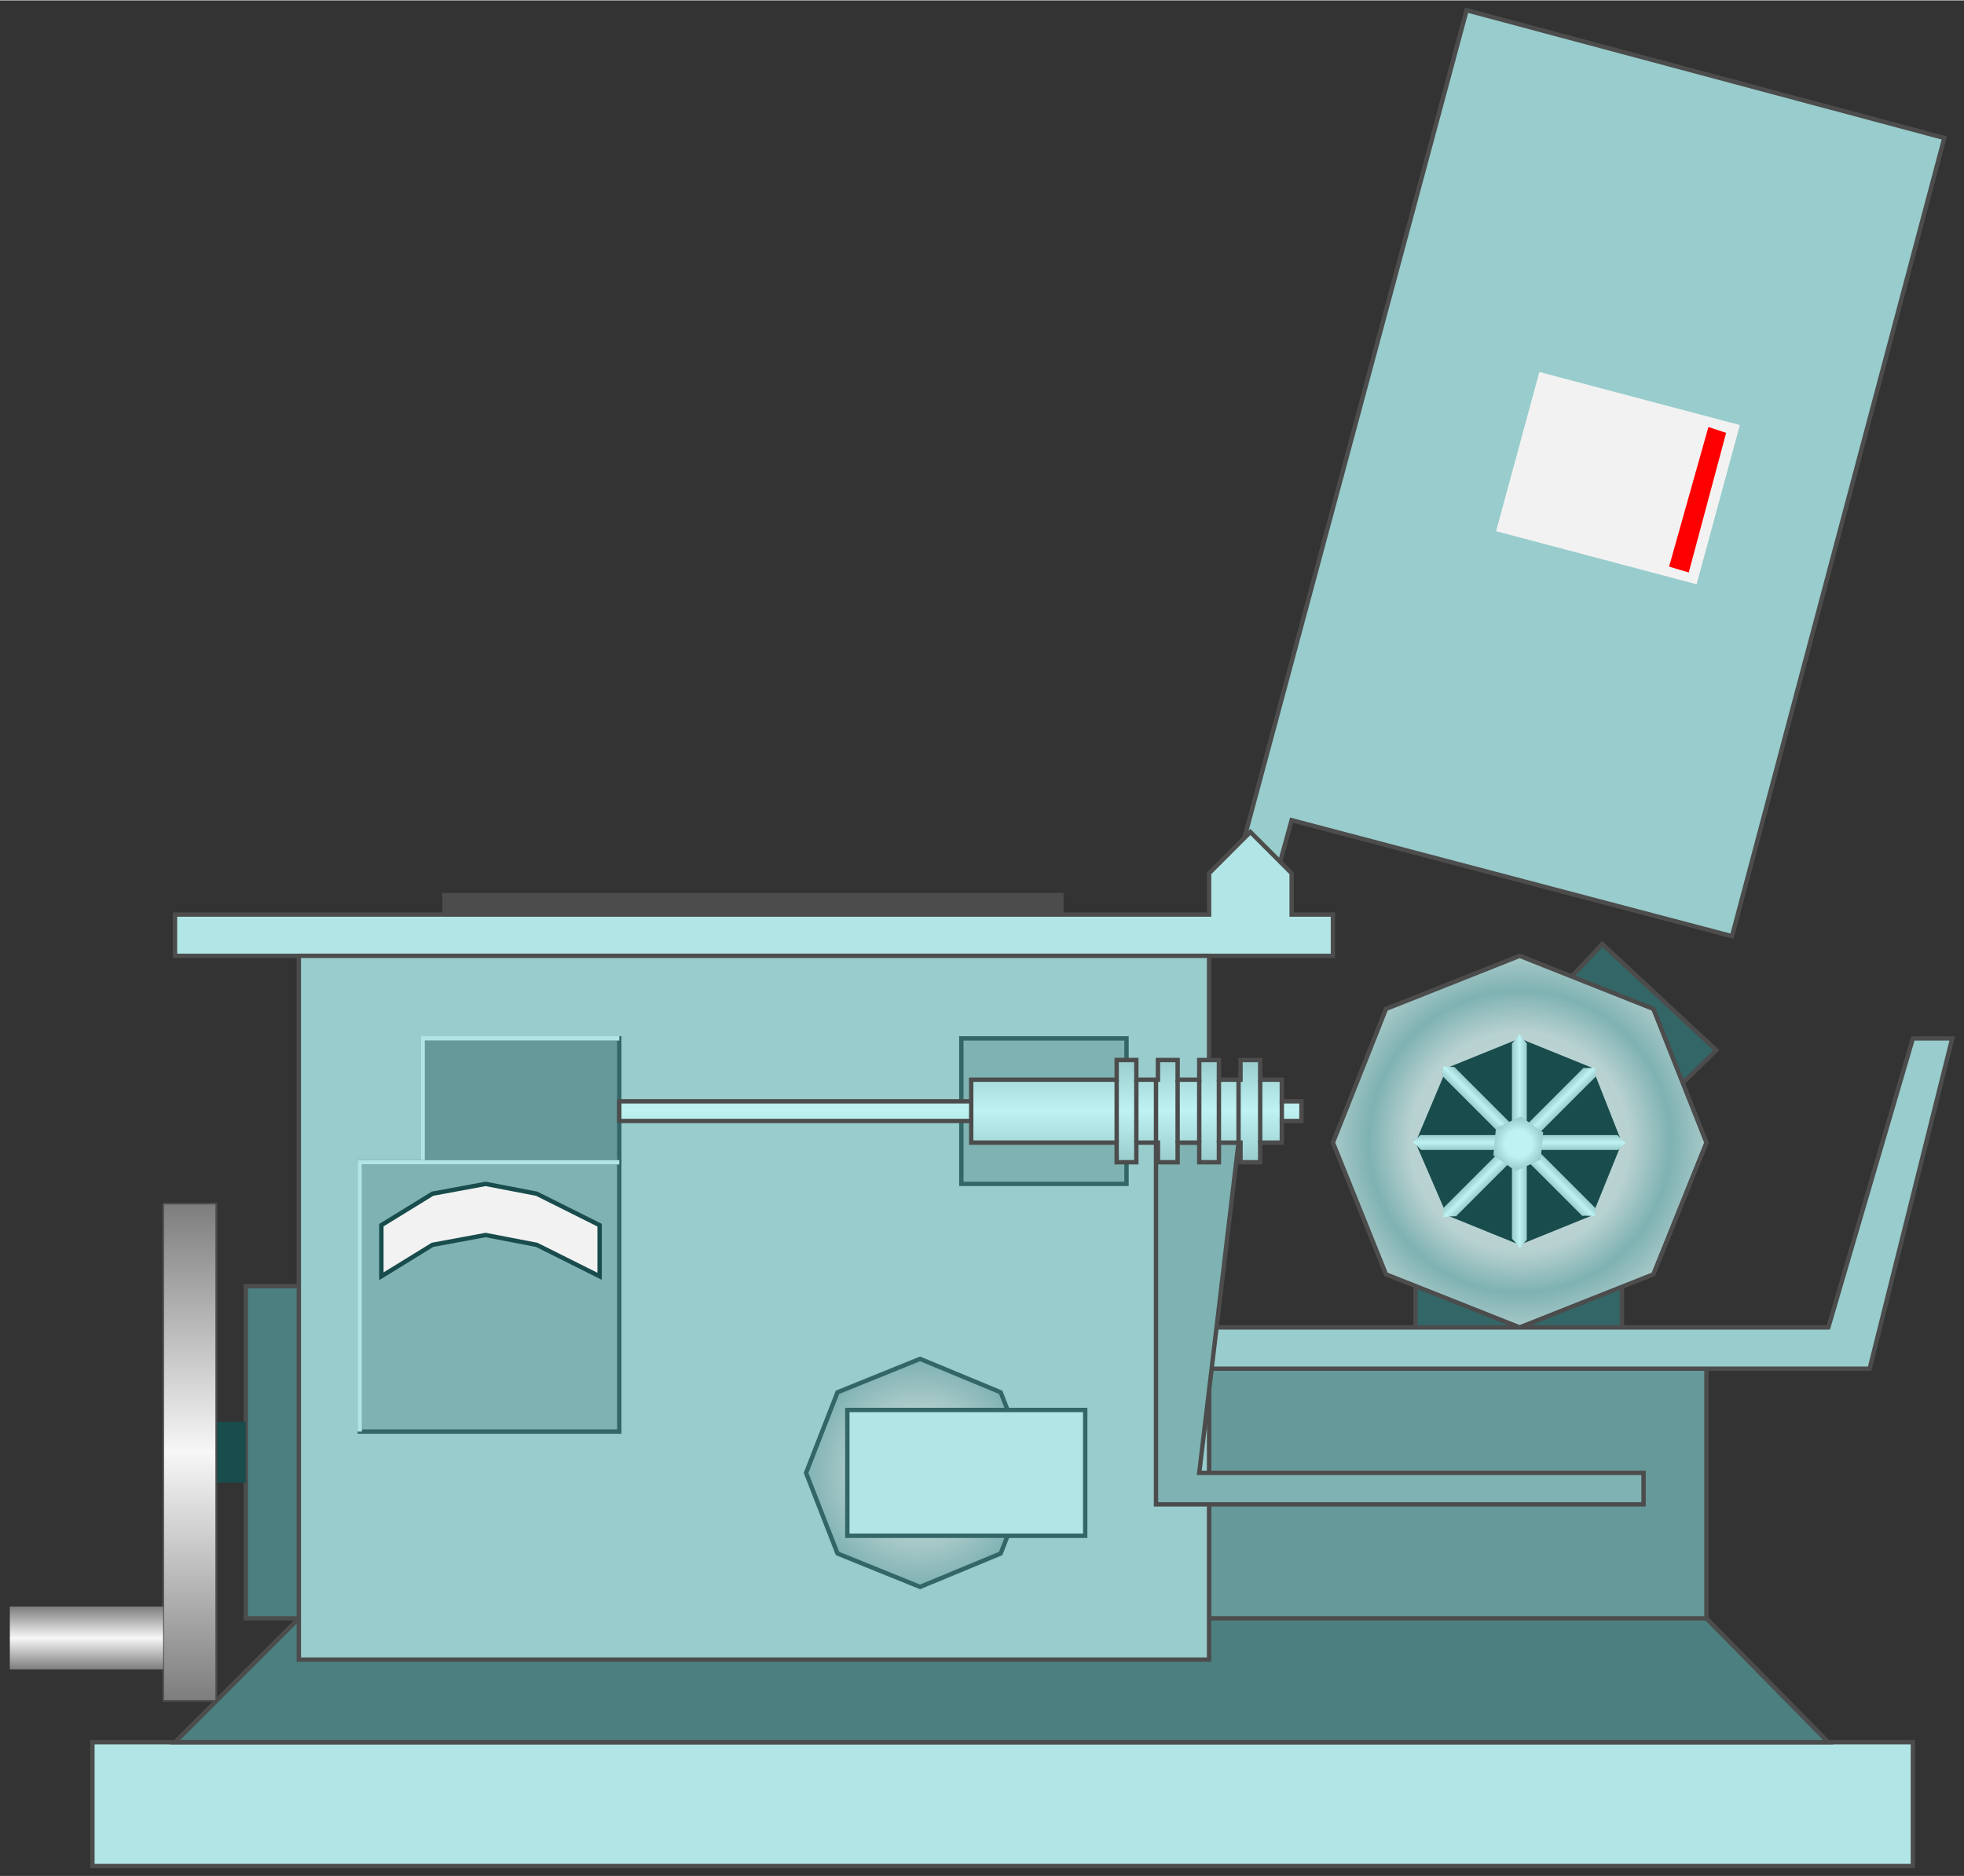 <svg version="1.1" xmlns="http://www.w3.org/2000/svg" xmlns:xlink="http://www.w3.org/1999/xlink" width="112px" height="107px" viewBox="0 0 112.5 107.432" enable-background="new 0 0 112.5 107.432" xml:space="preserve">
<rect x="0" y="0" width="112.5" height="107.432" fill="#333333" stroke="none"/>
<g id="Group_Flag">
	<path fill="#99CCCC" stroke="#4C4C4C" stroke-width="0.25" d="M84.009,0.563L70.495,50.9l2.253,0.563l1.238-4.505l25.225,6.645   l12.162-45.721L84.009,0.563z" />
	<path fill="#F2F2F2" d="M99.662,24.324l-2.479,9.121l-11.486-3.04l2.479-9.121L99.662,24.324z" />
	<path fill="#FF0000" d="M98.873,24.774l-2.139,7.996l-1.127-0.338l2.252-7.996L98.873,24.774z" />
</g>
<g id="Group_Base_Platform">
	<path fill="#B2E5E5" stroke="#4C4C4C" stroke-width="0.25" d="M5.293,99.773h104.278v7.095H5.293V99.773z" />
	<path fill="#4C7F7F" stroke="#4C4C4C" stroke-width="0.25" d="M10.023,99.773l7.095-7.094h-3.041V73.648h3.041l80.629,19.031   l6.981,7.094H10.023z" />
	<path fill="#194C4C" d="M12.388,81.418h1.689v3.491h-1.689V81.418z" />
</g>
<g id="Group_Impeller_Rear">
	<path fill="#336666" stroke="#4C4C4C" stroke-width="0.25" d="M91.779,54.053l6.531,6.081l-5.406,5.293v10.585H81.08V65.427   L91.779,54.053z" />
</g>
<g id="Group_Impeller_Box">
	<radialGradient id="SVGID_1_" cx="87.049" cy="65.371" r="10.67" gradientUnits="userSpaceOnUse">
		<stop offset="0" style="stop-color:#C2D7D7" />
		<stop offset="0.59" style="stop-color:#B8D1D1" />
		<stop offset="0.81" style="stop-color:#7FB2B2" />
		<stop offset="1" style="stop-color:#A7C8C8" />
	</radialGradient>
	<path fill="url(#SVGID_1_)" stroke="#4C4C4C" stroke-width="0.25" d="M79.392,72.972l-3.04-7.545l3.04-7.658l7.657-3.04l7.658,3.04   l3.04,7.658l-3.04,7.545l-7.658,3.04L79.392,72.972z" />
	<path fill="#194C4C" d="M82.883,69.594l-1.803-4.166l1.803-4.279l4.166-1.689l4.167,1.689l1.688,4.279l-1.688,4.166l-4.167,1.689   L82.883,69.594z" />
</g>
<g id="Group_Impeller_Fan">
	<linearGradient id="SVGID_2_" gradientUnits="userSpaceOnUse" x1="86.606" y1="65.356" x2="87.456" y2="65.356">
		<stop offset="0" style="stop-color:#99CCCC" />
		<stop offset="0.51" style="stop-color:#BFF2F2" />
		<stop offset="1" style="stop-color:#99CCCC" />
	</linearGradient>
	<path fill="url(#SVGID_2_)" d="M87.065,71.479L87.065,71.479c0.117-0.171,0.249-0.33,0.391-0.483V59.745   c-0.146-0.161-0.277-0.332-0.397-0.512h-0.033c-0.125,0.182-0.268,0.353-0.42,0.515v11.185   C86.773,71.103,86.93,71.285,87.065,71.479z" />
	<linearGradient id="SVGID_3_" gradientUnits="userSpaceOnUse" x1="87.022" y1="65.846" x2="87.022" y2="64.997">
		<stop offset="0" style="stop-color:#99CCCC" />
		<stop offset="0.51" style="stop-color:#BFF2F2" />
		<stop offset="1" style="stop-color:#99CCCC" />
	</linearGradient>
	<path fill="url(#SVGID_3_)" d="M93.124,65.444c-0.171-0.139-0.331-0.286-0.476-0.447H81.354c-0.133,0.147-0.278,0.284-0.433,0.412   c0.173,0.134,0.33,0.281,0.478,0.438h11.295C92.826,65.703,92.97,65.569,93.124,65.444z" />
	<linearGradient id="SVGID_4_" gradientUnits="userSpaceOnUse" x1="86.693" y1="65.686" x2="87.294" y2="65.085">
		<stop offset="0" style="stop-color:#99CCCC" />
		<stop offset="0.51" style="stop-color:#BFF2F2" />
		<stop offset="1" style="stop-color:#99CCCC" />
	</linearGradient>
	<path fill="url(#SVGID_4_)" d="M83.305,61.095c-0.004,0-0.009,0.001-0.015,0.001c-0.211,0-0.411-0.017-0.607-0.039   c-0.018,0.181-0.045,0.359-0.079,0.537l8.028,8.03c0.057-0.002,0.11-0.009,0.169-0.009c0.198,0,0.388,0.011,0.572,0.03l0.004-0.003   c0.003-0.15,0.011-0.301,0.025-0.45L83.305,61.095z" />
	<linearGradient id="SVGID_5_" gradientUnits="userSpaceOnUse" x1="87.335" y1="65.719" x2="86.734" y2="65.118">
		<stop offset="0" style="stop-color:#99CCCC" />
		<stop offset="0.51" style="stop-color:#BFF2F2" />
		<stop offset="1" style="stop-color:#99CCCC" />
	</linearGradient>
	<path fill="url(#SVGID_5_)" d="M91.38,61.128c-0.178,0.018-0.359,0.027-0.549,0.027c-0.044,0-0.085-0.005-0.127-0.006l-8.019,8.017   c0.004,0.175-0.001,0.351-0.015,0.526c0.218-0.027,0.442-0.046,0.679-0.046c0.019,0,0.036,0.003,0.055,0.003l8.016-8.016   C91.398,61.466,91.386,61.297,91.38,61.128z" />
	<radialGradient id="SVGID_6_" cx="86.969" cy="65.497" r="1.496" gradientUnits="userSpaceOnUse">
		<stop offset="0.51" style="stop-color:#BFF2F2" />
		<stop offset="1" style="stop-color:#99CCCC" />
	</radialGradient>
	<polygon fill="url(#SVGID_6_)" points="88.25,66.403 86.824,67.059 85.543,66.153 85.688,64.591 87.113,63.934 88.395,64.841  " />
</g>
<g id="Group_Impeller_Support">
	<path fill="#669999" stroke="#4C4C4C" stroke-width="0.25" d="M69.257,92.679h28.49V78.378h-28.49V92.679z" />
</g>
<g id="Group_L_Angle">
	<path fill="#99CCCC" stroke="#4C4C4C" stroke-width="0.25" d="M69.257,78.378v-2.365h35.472l4.843-16.554h2.253l-4.73,18.919   H69.257z" />
</g>
<g id="Group_Pointer">
	<path fill="#4C4C4C" d="M25.338,51.126h35.585v1.238H25.338V51.126z" />
	<path fill="#B2E5E5" stroke="#4C4C4C" stroke-width="0.25" d="M76.352,54.729v-2.365h-2.365V50l-2.365-2.365L69.257,50v2.364   H10.023v2.365H76.352z" />
</g>
<g id="Group_Roll_Crusher">
	<path fill="#99CCCC" stroke="#4C4C4C" stroke-width="0.25" d="M17.118,95.044V54.729h52.139v40.314H17.118z" />
	<path fill="#669999" stroke="#336666" stroke-width="0.25" d="M24.212,59.459h11.261v7.095H24.212V59.459z" />
	<path fill="none" stroke="#B2E5E5" stroke-width="0.25" d="M24.212,66.553v-7.095h11.261" />
	<path fill="#7FB2B2" stroke="#336666" stroke-width="0.25" d="M20.608,66.553h14.865v15.428H20.608V66.553z" />
	<path fill="#F2F2F2" stroke="#194C4C" stroke-width="0.25" d="M27.815,67.792l-3.041,0.563l-2.928,1.802v2.928l2.928-1.802   l3.041-0.563l2.928,0.563l3.604,1.802v-2.928l-3.604-1.802L27.815,67.792z" />
	<path fill="none" stroke="#B2E5E5" stroke-width="0.25" d="M20.608,81.981V66.553h14.865" />
	<radialGradient id="SVGID_7_" cx="52.647" cy="84.346" r="6.503" gradientUnits="userSpaceOnUse">
		<stop offset="0" style="stop-color:#C2D7D7" />
		<stop offset="0.51" style="stop-color:#B4CFCF" />
		<stop offset="1" style="stop-color:#7FB2B2" />
	</radialGradient>
	<path fill="url(#SVGID_7_)" stroke="#336666" stroke-width="0.25" d="M47.973,88.963l-1.802-4.617l1.802-4.616l4.729-1.915   l4.618,1.915l1.801,4.616l-1.801,4.617l-4.618,1.915L47.973,88.963z" />
	<path fill="#B2E5E5" stroke="#336666" stroke-width="0.25" d="M48.536,80.742h13.626v7.207H48.536V80.742z" />
	<path fill="#7FB2B2" stroke="#4C4C4C" stroke-width="0.25" d="M66.217,65.427v20.72h27.927v-1.802h-25.45l2.252-18.918H66.217z" />
	<path fill="#7FB2B2" stroke="#336666" stroke-width="0.25" d="M55.067,59.459h9.46v8.333h-9.46V59.459z" />
</g>
<g id="Group_Infuser">
	<linearGradient id="SVGID_8_" gradientUnits="userSpaceOnUse" x1="55.011" y1="66.553" x2="55.011" y2="60.697">
		<stop offset="0" style="stop-color:#99CCCC" />
		<stop offset="0.51" style="stop-color:#BFF2F2" />
		<stop offset="1" style="stop-color:#99CCCC" />
	</linearGradient>
	<path fill="url(#SVGID_8_)" stroke="#4C4C4C" stroke-width="0.25" d="M55.631,61.824h8.333v-1.127h1.126v1.127h1.238v-1.127h1.127   v1.127h1.238v-1.127h1.127v1.127h1.238v-1.127h1.126v1.127h1.239v1.238h1.125v1.126h-1.125v1.239h-1.239v1.126h-1.126v-1.126H69.82   v1.126h-1.127v-1.126h-1.238v1.126h-1.127v-1.126H65.09v1.126h-1.126v-1.126h-8.333v-1.239H35.473v-1.126h20.158V61.824z" />
	<path fill="none" stroke="#4C4C4C" stroke-width="0.25" d="M55.631,64.188v-1.126" />
	<path fill="none" stroke="#4C4C4C" stroke-width="0.25" d="M63.964,65.427v-3.604" />
	<path fill="none" stroke="#4C4C4C" stroke-width="0.25" d="M65.09,65.427v-3.604" />
	<path fill="none" stroke="#4C4C4C" stroke-width="0.25" d="M66.217,65.427v-3.604" />
	<path fill="none" stroke="#4C4C4C" stroke-width="0.25" d="M67.455,65.427v-3.604" />
	<path fill="none" stroke="#4C4C4C" stroke-width="0.25" d="M68.693,65.427v-3.604" />
	<path fill="none" stroke="#4C4C4C" stroke-width="0.25" d="M69.82,65.427v-3.604" />
	<path fill="none" stroke="#4C4C4C" stroke-width="0.25" d="M70.945,65.427v-3.604" />
	<path fill="none" stroke="#4C4C4C" stroke-width="0.25" d="M72.185,65.427v-3.604" />
	<path fill="none" stroke="#4C4C4C" stroke-width="0.25" d="M73.424,64.188v-1.126" />
</g>
<g id="Group_Roller">
	<linearGradient id="SVGID_9_" gradientUnits="userSpaceOnUse" x1="10.868" y1="97.409" x2="10.868" y2="68.918">
		<stop offset="0" style="stop-color:#7D7D7D" />
		<stop offset="0.5" style="stop-color:#F7F7F7" />
		<stop offset="1" style="stop-color:#7D7D7D" />
	</linearGradient>
	<path fill="url(#SVGID_9_)" stroke="#4C4C4C" stroke-width="0.1" d="M9.347,68.918h3.041v28.491H9.347V68.918" />
	<linearGradient id="SVGID_10_" gradientUnits="userSpaceOnUse" x1="4.956" y1="95.607" x2="4.956" y2="92.004">
		<stop offset="0" style="stop-color:#7D7D7D" />
		<stop offset="0.5" style="stop-color:#F7F7F7" />
		<stop offset="1" style="stop-color:#7D7D7D" />
	</linearGradient>
	<path fill="url(#SVGID_10_)" d="M0.563,92.004h8.784v3.604H0.563V92.004" />
</g>
</svg>